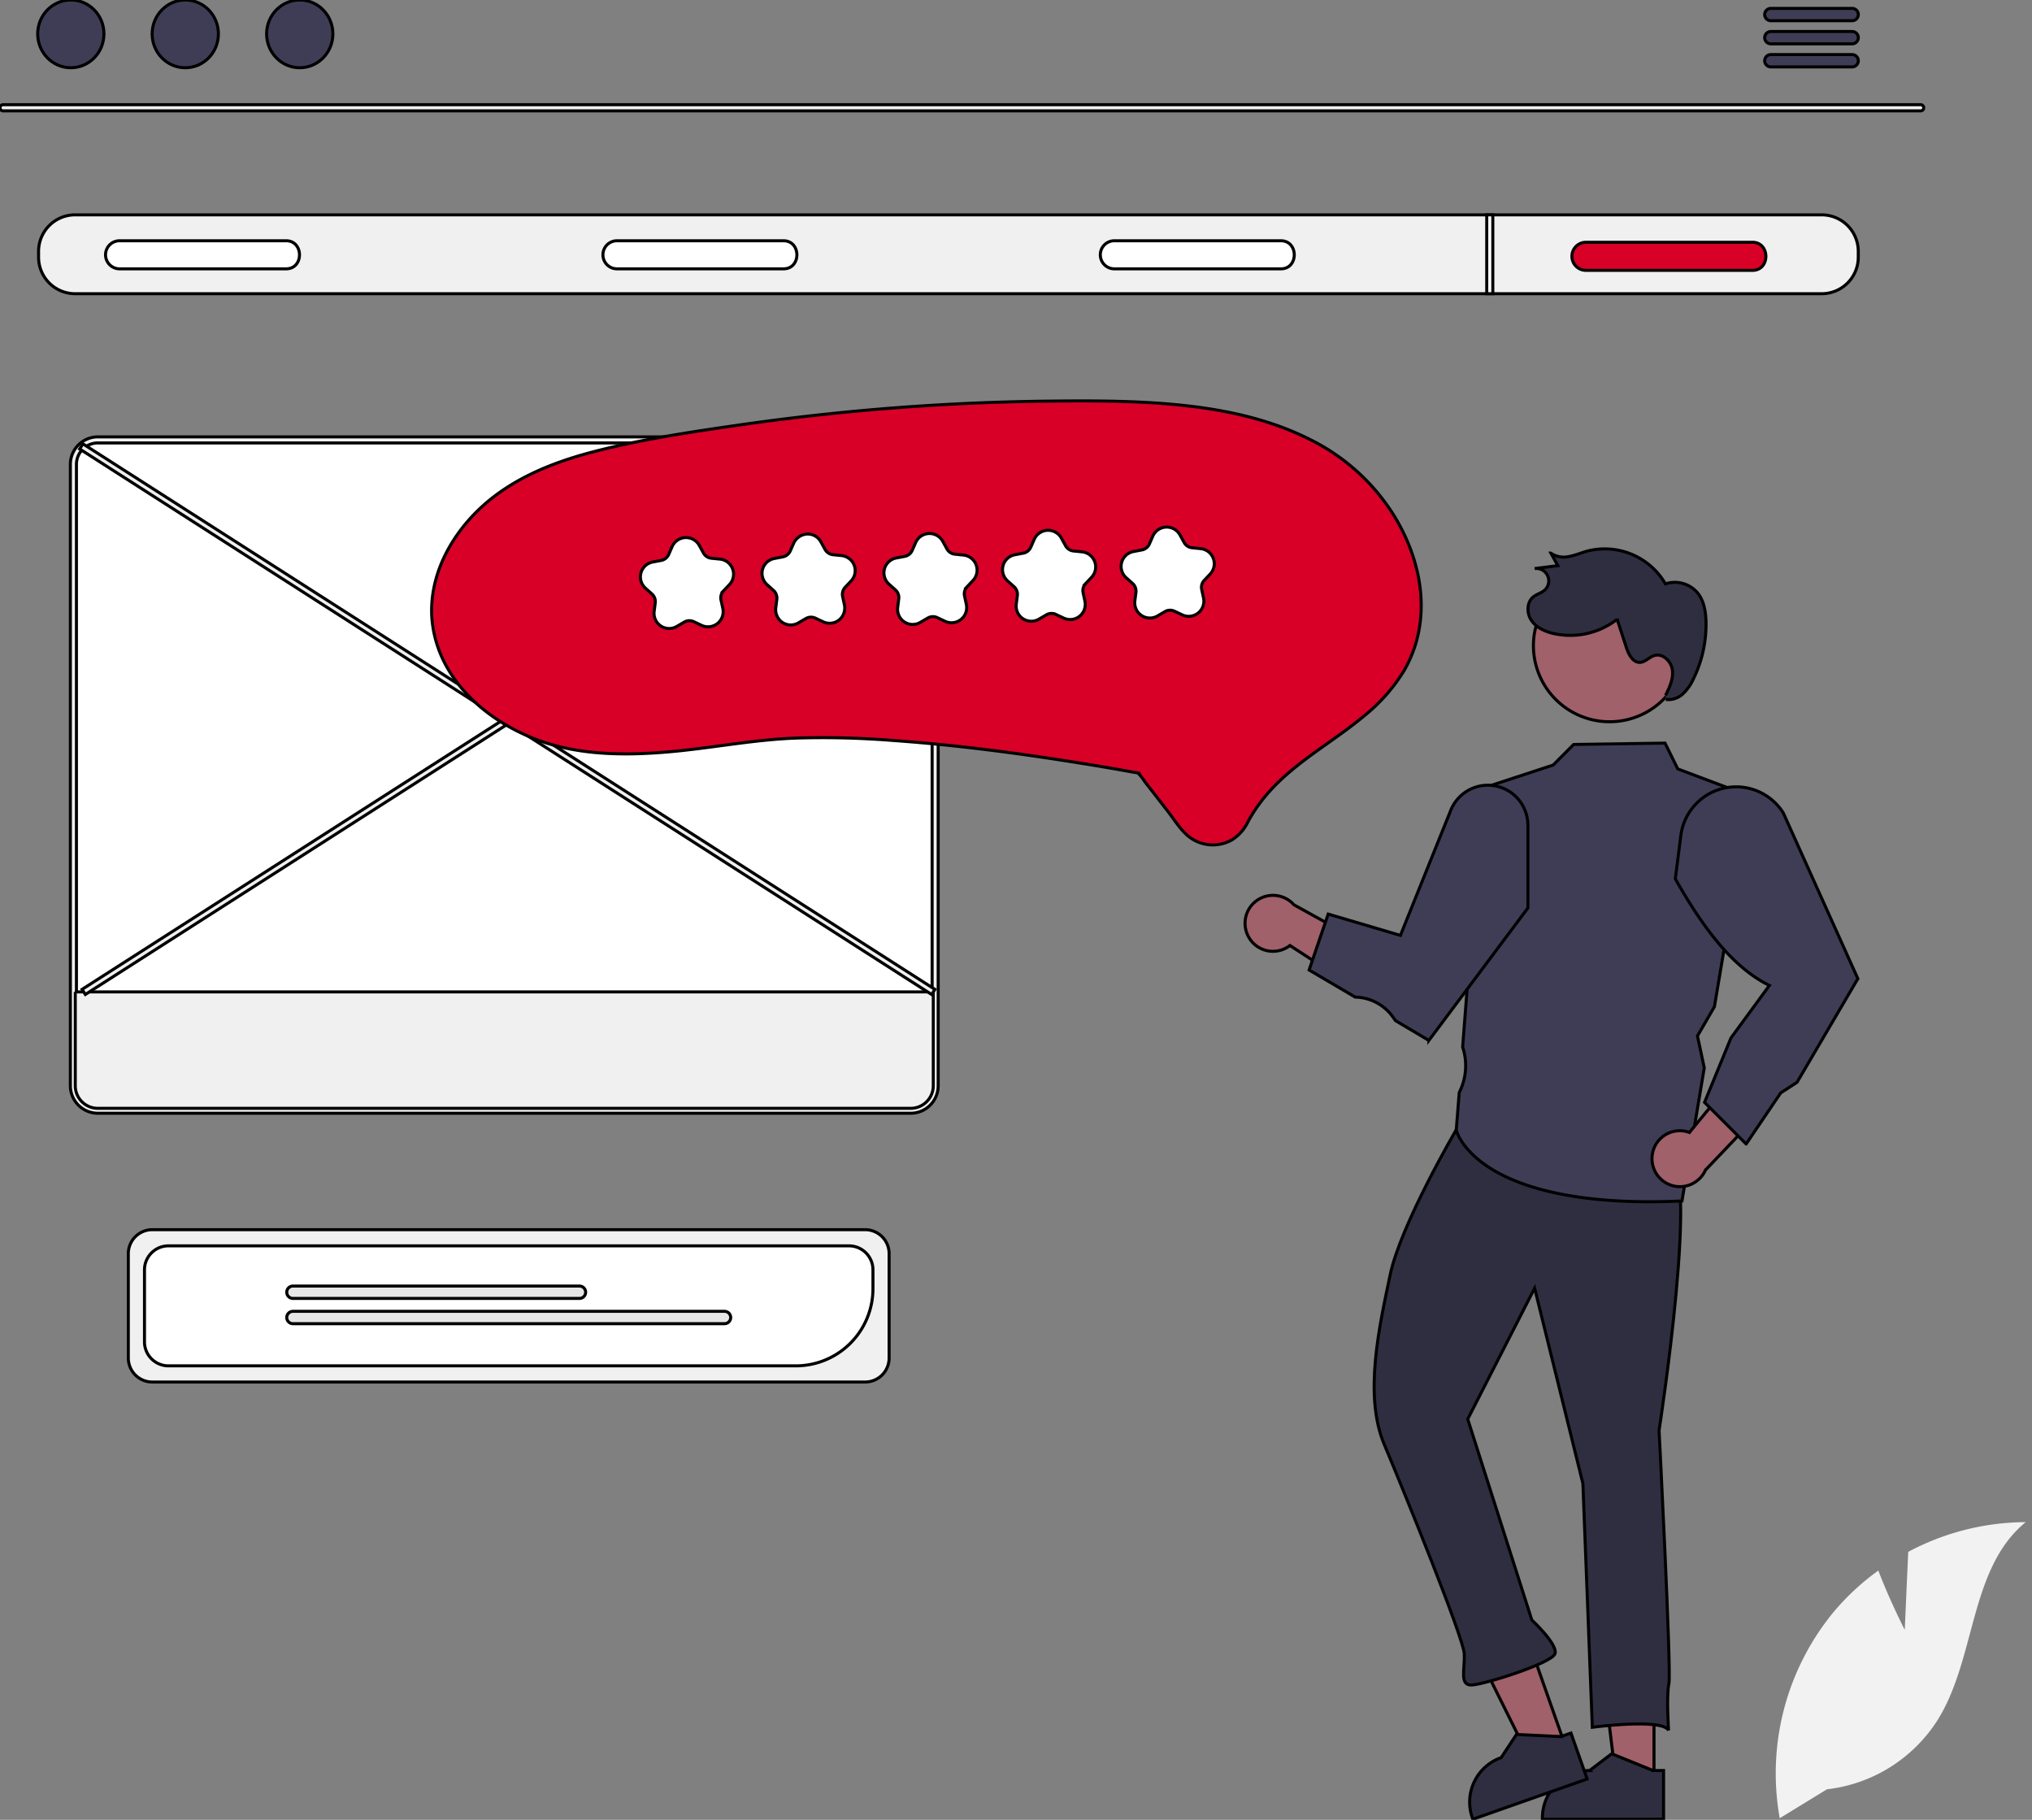 <svg width="670" height="600" xmlns="http://www.w3.org/2000/svg" data-name="Layer 1">
 <rect width="100%" height="100%" fill="#808080" stroke="none"/>
 <g>
  <title>Layer 1</title>
  <path d="m633.317,36.552l-632.323,0a1.016,1.016 0 0 1 0,-2.031l632.323,0a1.016,1.016 0 0 1 0,2.031z" fill="#f0f0f0" id="svg_1" stroke="null"/>
  <ellipse cx="23.348" cy="11.169" rx="10.925" ry="11.169" fill="#3f3d56" id="svg_2" stroke="null"/>
  <ellipse cx="61.09" cy="11.169" rx="10.925" ry="11.169" fill="#3f3d56" id="svg_3" stroke="null"/>
  <ellipse cx="98.832" cy="11.169" rx="10.925" ry="11.169" fill="#3f3d56" id="svg_4" stroke="null"/>
  <path d="m610.7,2.768l-26.81,0a2.03,2.03 0 0 0 0,4.06l26.81,0a2.03,2.03 0 0 0 0,-4.06z" fill="#3f3d56" id="svg_5" stroke="null"/>
  <path d="m610.7,10.388l-26.81,0a2.03,2.03 0 0 0 0,4.06l26.81,0a2.03,2.03 0 0 0 0,-4.06z" fill="#3f3d56" id="svg_6" stroke="null"/>
  <path d="m610.7,17.998l-26.81,0a2.03,2.03 0 0 0 0,4.06l26.81,0a2.03,2.03 0 0 0 0,-4.06z" fill="#3f3d56" id="svg_7" stroke="null"/>
  <path d="m600.688,70.836l-575.94,0a12.048,12.048 0 0 0 -12.03,12.03l0,1.94a12.048,12.048 0 0 0 12.03,12.03l575.94,0a12.048,12.048 0 0 0 12.03,-12.03l0,-1.94a12.048,12.048 0 0 0 -12.03,-12.03z" fill="#f0f0f0" id="svg_8" stroke="null"/>
  <path d="m94.253,88.636l-54.823,0a4.629,4.629 0 0 1 0,-9.259l54.823,0c5.97,-0.083 6.03,9.343 0,9.259z" fill="#fff" id="svg_9" stroke="null"/>
  <path d="m258.253,88.636l-54.823,0a4.629,4.629 0 0 1 0,-9.259l54.823,0c5.97,-0.083 6.03,9.343 0,9.259z" fill="#fff" id="svg_10" stroke="null"/>
  <path d="m422.253,88.636l-54.823,0a4.629,4.629 0 0 1 0,-9.259l54.823,0c5.97,-0.083 6.03,9.343 0,9.259z" fill="#fff" id="svg_11" stroke="null"/>
  <path d="m577.753,89.136l-54.823,0a4.629,4.629 0 0 1 0,-9.259l54.823,0c5.97,-0.083 6.03,9.343 0,9.259z" fill="#d80027" id="svg_12" stroke="null"/>
  <rect x="490.218" y="70.836" width="2" height="26" fill="#fff" id="svg_13" stroke="null"/>
  <path d="m285.263,455.648l-235.053,0a7.909,7.909 0 0 1 -7.9,-7.9l0,-34.425a7.909,7.909 0 0 1 7.9,-7.9l235.053,0a7.909,7.909 0 0 1 7.9,7.9l0,34.425a7.909,7.909 0 0 1 -7.9,7.9z" fill="#f0f0f0" id="svg_14" stroke="null"/>
  <path d="m262.425,450.32l-206.885,0a7.909,7.909 0 0 1 -7.9,-7.9l0,-23.764a7.909,7.909 0 0 1 7.9,-7.9l224.395,0a7.909,7.909 0 0 1 7.9,7.9l0,6.254a25.438,25.438 0 0 1 -25.41,25.41z" fill="#fff" id="svg_15" stroke="null"/>
  <path d="m191.061,428.087l-94.473,0a2.037,2.037 0 1 1 0,-4.075l94.473,0a2.037,2.037 0 0 1 0,4.075l-0,0z" fill="#e6e6e6" id="svg_16" stroke="null"/>
  <path d="m238.886,436.42l-142.298,0a2.037,2.037 0 1 1 0,-4.075l142.298,0a2.037,2.037 0 0 1 0,4.075z" fill="#e6e6e6" id="svg_17" stroke="null"/>
  <path d="m300.278,366.036l-268.01,0a8.076,8.076 0 0 1 -8.066,-8.066l0,-204.868a8.075,8.075 0 0 1 8.066,-8.066l268.01,0a8.075,8.075 0 0 1 8.066,8.066l0,204.868a8.076,8.076 0 0 1 -8.066,8.066z" fill="#fff" id="svg_18" stroke="null"/>
  <path d="m300.278,367.036l-268.01,0a9.077,9.077 0 0 1 -9.066,-9.066l0,-204.868a9.077,9.077 0 0 1 9.066,-9.066l268.01,0a9.077,9.077 0 0 1 9.066,9.066l0,204.868a9.077,9.077 0 0 1 -9.066,9.066zm-268.01,-221a7.074,7.074 0 0 0 -7.066,7.066l0,204.868a7.074,7.074 0 0 0 7.066,7.066l268.01,0a7.074,7.074 0 0 0 7.066,-7.066l0,-204.868a7.074,7.074 0 0 0 -7.066,-7.066l-268.01,0z" fill="#f0f0f0" id="svg_19" stroke="null"/>
  <path d="m24.821,327.036l0,30.934a7.458,7.458 0 0 0 7.447,7.447l268.01,0a7.458,7.458 0 0 0 7.447,-7.447l0,-30.934l-282.905,0z" fill="#f0f0f0" id="svg_20" stroke="null"/>
  <rect x="26.222" y="616.742" width="2" height="333.56" fill="#f0f0f0" id="svg_21" transform="rotate(-57.371 -402.073 382.342)" stroke="null"/>
  <rect x="-147.158" y="531.323" width="333.56" height="2" fill="#f0f0f0" id="svg_22" transform="rotate(-32.629 -410.466 131.143)" stroke="null"/>
  <polygon points="545.364 587.788 532.974 587.787 527.079 539.998 545.366 539.999 545.364 587.788" fill="#a0616a" id="svg_23" stroke="null"/>
  <path d="m545.034,583.739l-13.22,-5.37l-0.39,-0.16l-7.3,5.53a15.542,15.542 0 0 0 -15.53,14.87c-0.02,0.22 -0.02,0.45 -0.02,0.68l0,0.51l39.95,0l0,-16.06l-3.49,0z" fill="#2f2e41" id="svg_24" stroke="null"/>
  <polygon points="516.348 576.258 504.66 580.37 483.238 537.245 500.488 531.177 516.348 576.258" fill="#a0616a" id="svg_25" stroke="null"/>
  <path d="m514.693,572.548l-14.253,-0.678l-0.421,-0.022l-5.051,7.639a15.542,15.542 0 0 0 -9.714,19.182c0.054,0.214 0.13,0.431 0.207,0.648l0.169,0.481l37.685,-13.26l-5.331,-15.15l-3.292,1.158z" fill="#2f2e41" id="svg_26" stroke="null"/>
  <path d="m549.742,381.73c11.335,-0.44 -2.706,89.89 -2.706,89.89s4.107,79.305 3.237,83.467s-0.11,15.386 -0.11,15.386c-2.221,-4.042 -25.132,-0.991 -25.132,-0.991l-3.117,-80.376l-15.913,-64.4l-22.062,43.168l21.146,66.261s8.563,7.924 7.653,11.055s-23.341,10.193 -27.463,10.353s-2.261,-5.072 -2.461,-10.225s-19.596,-52.905 -26.418,-69.152s-1.518,-39.157 1.964,-55.805s21.803,-47.889 21.803,-47.889c22.742,-25.65 58.244,9.696 69.579,9.257z" fill="#2f2e41" id="svg_27" stroke="null"/>
  <path d="m411.605,308.732a9.159,9.159 0 0 0 13.72,2.995l27.258,17.784l-0.083,-16.913l-25.872,-14.295a9.208,9.208 0 0 0 -15.024,10.428z" fill="#a0616a" id="svg_28" stroke="null"/>
  <path d="m543.855,396.21c-28.11,0.001 -43.601,-5.626 -51.827,-10.65c-10.059,-6.144 -11.78,-12.622 -11.848,-12.896l-0.02,-0.078l0.979,-12.32l0.428,-0.959a19.505,19.505 0 0 0 0.734,-14.007l-0.031,-0.095l0.008,-0.099l6.573,-85.245l23.26,-7.619l6.767,-6.799l30.127,-0.437l4.198,8.51l23.751,8.941l-11.669,69.457l-5.594,9.642l2.251,10.503l-0.016,0.095l-7.338,43.8l-0.404,0.018q-5.429,0.243 -10.33,0.238z" fill="#3f3d56" id="svg_29" stroke="null"/>
  <path d="m471.133,343.029l-11.028,-6.538l-0.691,-0.998a15.734,15.734 0 0 0 -12.454,-6.748l-0.128,-0.004l-15.189,-8.93l6.296,-18.443l23.81,7.034l16.6,-41.245a13.199,13.199 0 0 1 23.476,-2.006a13.624,13.624 0 0 1 1.967,7.205l0,26.987l-0.1,0.134l-32.559,43.552z" fill="#3f3d56" id="svg_30" stroke="null"/>
  <path d="m544.86,380.348a9.159,9.159 0 0 1 12.187,-6.979l20.656,-25.152l5.002,16.156l-20.382,21.408a9.208,9.208 0 0 1 -17.462,-5.433l-0,-0z" fill="#a0616a" id="svg_31" stroke="null"/>
  <path d="m575.744,377.169l-13.716,-13.718l8.731,-21.274l12.654,-17.278c-13.484,-6.564 -23.605,-22.115 -30.939,-34.988l-0.083,-0.145l1.826,-14.304a18.367,18.367 0 0 1 3.874,-9.143a18.37,18.37 0 0 1 29.909,1.709l24.592,54.668l-0.277,0.413l-19.78,33.719l-5.398,3.501l-11.392,16.84z" fill="#3f3d56" id="svg_32" stroke="null"/>
  <path d="m555.573,216.333a25.105,25.105 0 0 1 -49.751,-6.771l0.049,-0.356a25.105,25.105 0 0 1 49.694,7.126l0.008,0.001z" fill="#a0616a" id="svg_33" stroke="null"/>
  <path d="m549.184,229.263c1.289,-2.619 2.614,-5.43 2.251,-8.327s-3.203,-5.665 -5.992,-4.804c-1.668,0.515 -2.928,2.162 -4.672,2.246c-2.399,0.116 -3.774,-2.629 -4.521,-4.912l-3.041,-9.297a25.154,25.154 0 0 1 -20.891,4.721c-2.823,-0.646 -5.676,-1.904 -7.332,-4.28s-1.646,-6.062 0.625,-7.858c1.114,-0.881 2.596,-1.216 3.661,-2.156a4.102,4.102 0 0 0 -3.276,-7.139l7.657,-0.957l-2.281,-4.126a7.535,7.535 0 0 0 5.992,1.099c2.06,-0.371 4,-1.219 6.015,-1.785a23.152,23.152 0 0 1 25.754,10.815a9.802,9.802 0 0 1 10.687,3.086c2.05,2.602 2.607,6.073 2.687,9.384a40.715,40.715 0 0 1 -4.15,18.86a15.451,15.451 0 0 1 -3.487,4.946a6.978,6.978 0 0 1 -5.601,1.832" fill="#2f2e41" id="svg_34" stroke="null"/>
  <path d="m142.373,203.433a38.992,38.992 0 0 0 5.04,16.616c6.127,10.761 16.635,18.552 27.952,23.183c14.139,5.786 29.9,5.964 44.905,4.674c13.937,-1.198 27.732,-3.976 41.72,-4.548a290.674,290.674 0 0 1 32.435,0.774c20.932,1.486 41.776,4.242 62.487,7.584q8.413,1.341 16.791,2.881a8.305,8.305 0 0 1 1.559,0.29c0.101,0.042 0.264,0.009 0.357,0.068c0.169,0.106 -0.682,-0.269 -0.166,0.157a15.474,15.474 0 0 1 1.912,2.461l7.649,9.843c2.193,2.823 4.229,6.252 7.064,8.477a12.791,12.791 0 0 0 14.159,0.987a14.15,14.15 0 0 0 5.265,-5.981a51.617,51.617 0 0 1 6.261,-9.038c9.1,-10.616 21.747,-17.145 32.325,-26.077a57.575,57.575 0 0 0 12.928,-14.778a41.79,41.79 0 0 0 5.341,-16.595c1.267,-11.871 -2.376,-23.978 -8.503,-34.077a68.072,68.072 0 0 0 -27.634,-25.294c-12.802,-6.522 -26.968,-9.699 -41.168,-11.282c-15.076,-1.681 -30.328,-1.676 -45.478,-1.506q-25.504,0.284 -50.915,2.243q-25.446,1.97 -50.691,5.599c-16.149,2.322 -32.496,4.742 -48.304,8.85c-13.965,3.629 -27.89,9.302 -38.319,19.581c-9.272,9.139 -15.721,21.645 -14.973,34.908z" fill="#d80027" id="svg_35" stroke="null"/>
  <path d="m220.434,207.21a5.007,5.007 0 0 1 -4.743,-5.624l0.359,-2.825a3.373,3.373 0 0 0 -1.098,-2.937l-2.122,-1.896a4.993,4.993 0 0 1 2.395,-8.628l2.797,-0.531a3.367,3.367 0 0 0 2.453,-1.949l1.148,-2.607a4.994,4.994 0 0 1 8.947,-0.388l1.369,2.496a3.368,3.368 0 0 0 2.615,1.733l2.832,0.286a4.993,4.993 0 0 1 3.134,8.389l-1.95,2.074a3.361,3.361 0 0 0 -0.838,3.019l0.602,2.784a4.993,4.993 0 0 1 -7.009,5.572l-2.575,-1.213a3.36,3.36 0 0 0 -3.132,0.135l-2.461,1.433a4.999,4.999 0 0 1 -2.722,0.681z" fill="#fff" id="svg_36" stroke="null"/>
  <path d="m260.529,206.045a5.043,5.043 0 0 1 -3.363,-1.502a5.173,5.173 0 0 1 -1.354,-4.323l0.329,-2.592a3.432,3.432 0 0 0 -1.118,-2.992l-1.968,-1.759a5.133,5.133 0 0 1 -1.799,-4.029a4.991,4.991 0 0 1 4.065,-4.715l2.765,-0.525a3.431,3.431 0 0 0 2.5,-1.988l1.03,-2.34a5.225,5.225 0 0 1 4.406,-3.206a4.968,4.968 0 0 1 4.644,2.584l1.353,2.467a3.433,3.433 0 0 0 2.665,1.765l2.625,0.265a5.131,5.131 0 0 1 3.825,2.204a4.993,4.993 0 0 1 -0.518,6.202l-1.928,2.049a3.43,3.43 0 0 0 -0.854,3.075l0.556,2.571a5.155,5.155 0 0 1 -0.906,4.319a4.98,4.98 0 0 1 -6.064,1.435l-2.549,-1.201a3.429,3.429 0 0 0 -3.187,0.139l-2.432,1.416a4.999,4.999 0 0 1 -2.722,0.681z" fill="#fff" id="svg_37" stroke="null"/>
  <path d="m300.728,205.875a5.007,5.007 0 0 1 -4.743,-5.624l0.359,-2.825a3.373,3.373 0 0 0 -1.098,-2.937l-2.122,-1.896a4.993,4.993 0 0 1 2.395,-8.628l2.797,-0.531a3.367,3.367 0 0 0 2.453,-1.949l1.148,-2.607a4.994,4.994 0 0 1 8.947,-0.388l1.369,2.496a3.368,3.368 0 0 0 2.614,1.733l2.832,0.286a4.993,4.993 0 0 1 3.134,8.389l-1.95,2.074a3.361,3.361 0 0 0 -0.838,3.019l0.602,2.784a4.993,4.993 0 0 1 -7.009,5.572l-2.575,-1.213a3.36,3.36 0 0 0 -3.132,0.135l-2.461,1.433a4.999,4.999 0 0 1 -2.722,0.681z" fill="#fff" id="svg_38" stroke="null"/>
  <path d="m339.829,204.814a5.007,5.007 0 0 1 -4.743,-5.624l0.359,-2.825a3.373,3.373 0 0 0 -1.098,-2.937l-2.122,-1.896a4.993,4.993 0 0 1 2.395,-8.628l2.797,-0.531a3.367,3.367 0 0 0 2.453,-1.949l1.148,-2.607a4.994,4.994 0 0 1 8.947,-0.388l1.369,2.496a3.368,3.368 0 0 0 2.614,1.733l2.832,0.286a4.993,4.993 0 0 1 3.134,8.389l-1.95,2.074a3.361,3.361 0 0 0 -0.838,3.019l0.602,2.784a4.993,4.993 0 0 1 -7.009,5.572l-2.575,-1.213a3.36,3.36 0 0 0 -3.132,0.135l-2.461,1.433a4.999,4.999 0 0 1 -2.722,0.681z" id="svg_39" stroke="null" fill="#fff"/>
  <path d="m378.93,203.754a5.007,5.007 0 0 1 -4.743,-5.624l0.359,-2.825a3.373,3.373 0 0 0 -1.098,-2.937l-2.122,-1.896a4.993,4.993 0 0 1 2.395,-8.628l2.797,-0.531a3.367,3.367 0 0 0 2.453,-1.949l1.148,-2.607a4.994,4.994 0 0 1 8.947,-0.388l1.369,2.496a3.368,3.368 0 0 0 2.615,1.733l2.832,0.286a4.993,4.993 0 0 1 3.134,8.389l-1.95,2.074a3.361,3.361 0 0 0 -0.838,3.019l0.602,2.784a4.993,4.993 0 0 1 -7.009,5.572l-2.575,-1.213a3.36,3.36 0 0 0 -3.132,0.135l-2.461,1.433a4.999,4.999 0 0 1 -2.722,0.68z" id="svg_40" stroke="null" fill="#fff"/>
  <path d="m628.042,537.369l1.144,-25.719a83.066,83.066 0 0 1 38.745,-9.808c-18.608,15.214 -16.283,44.541 -28.899,65a49.964,49.964 0 0 1 -36.639,23.089l-15.572,9.534a83.724,83.724 0 0 1 17.647,-67.845a80.874,80.874 0 0 1 14.863,-13.81c3.729,9.834 8.712,19.559 8.712,19.559z" fill="#f2f2f2" id="svg_41"/>
 </g>

</svg>